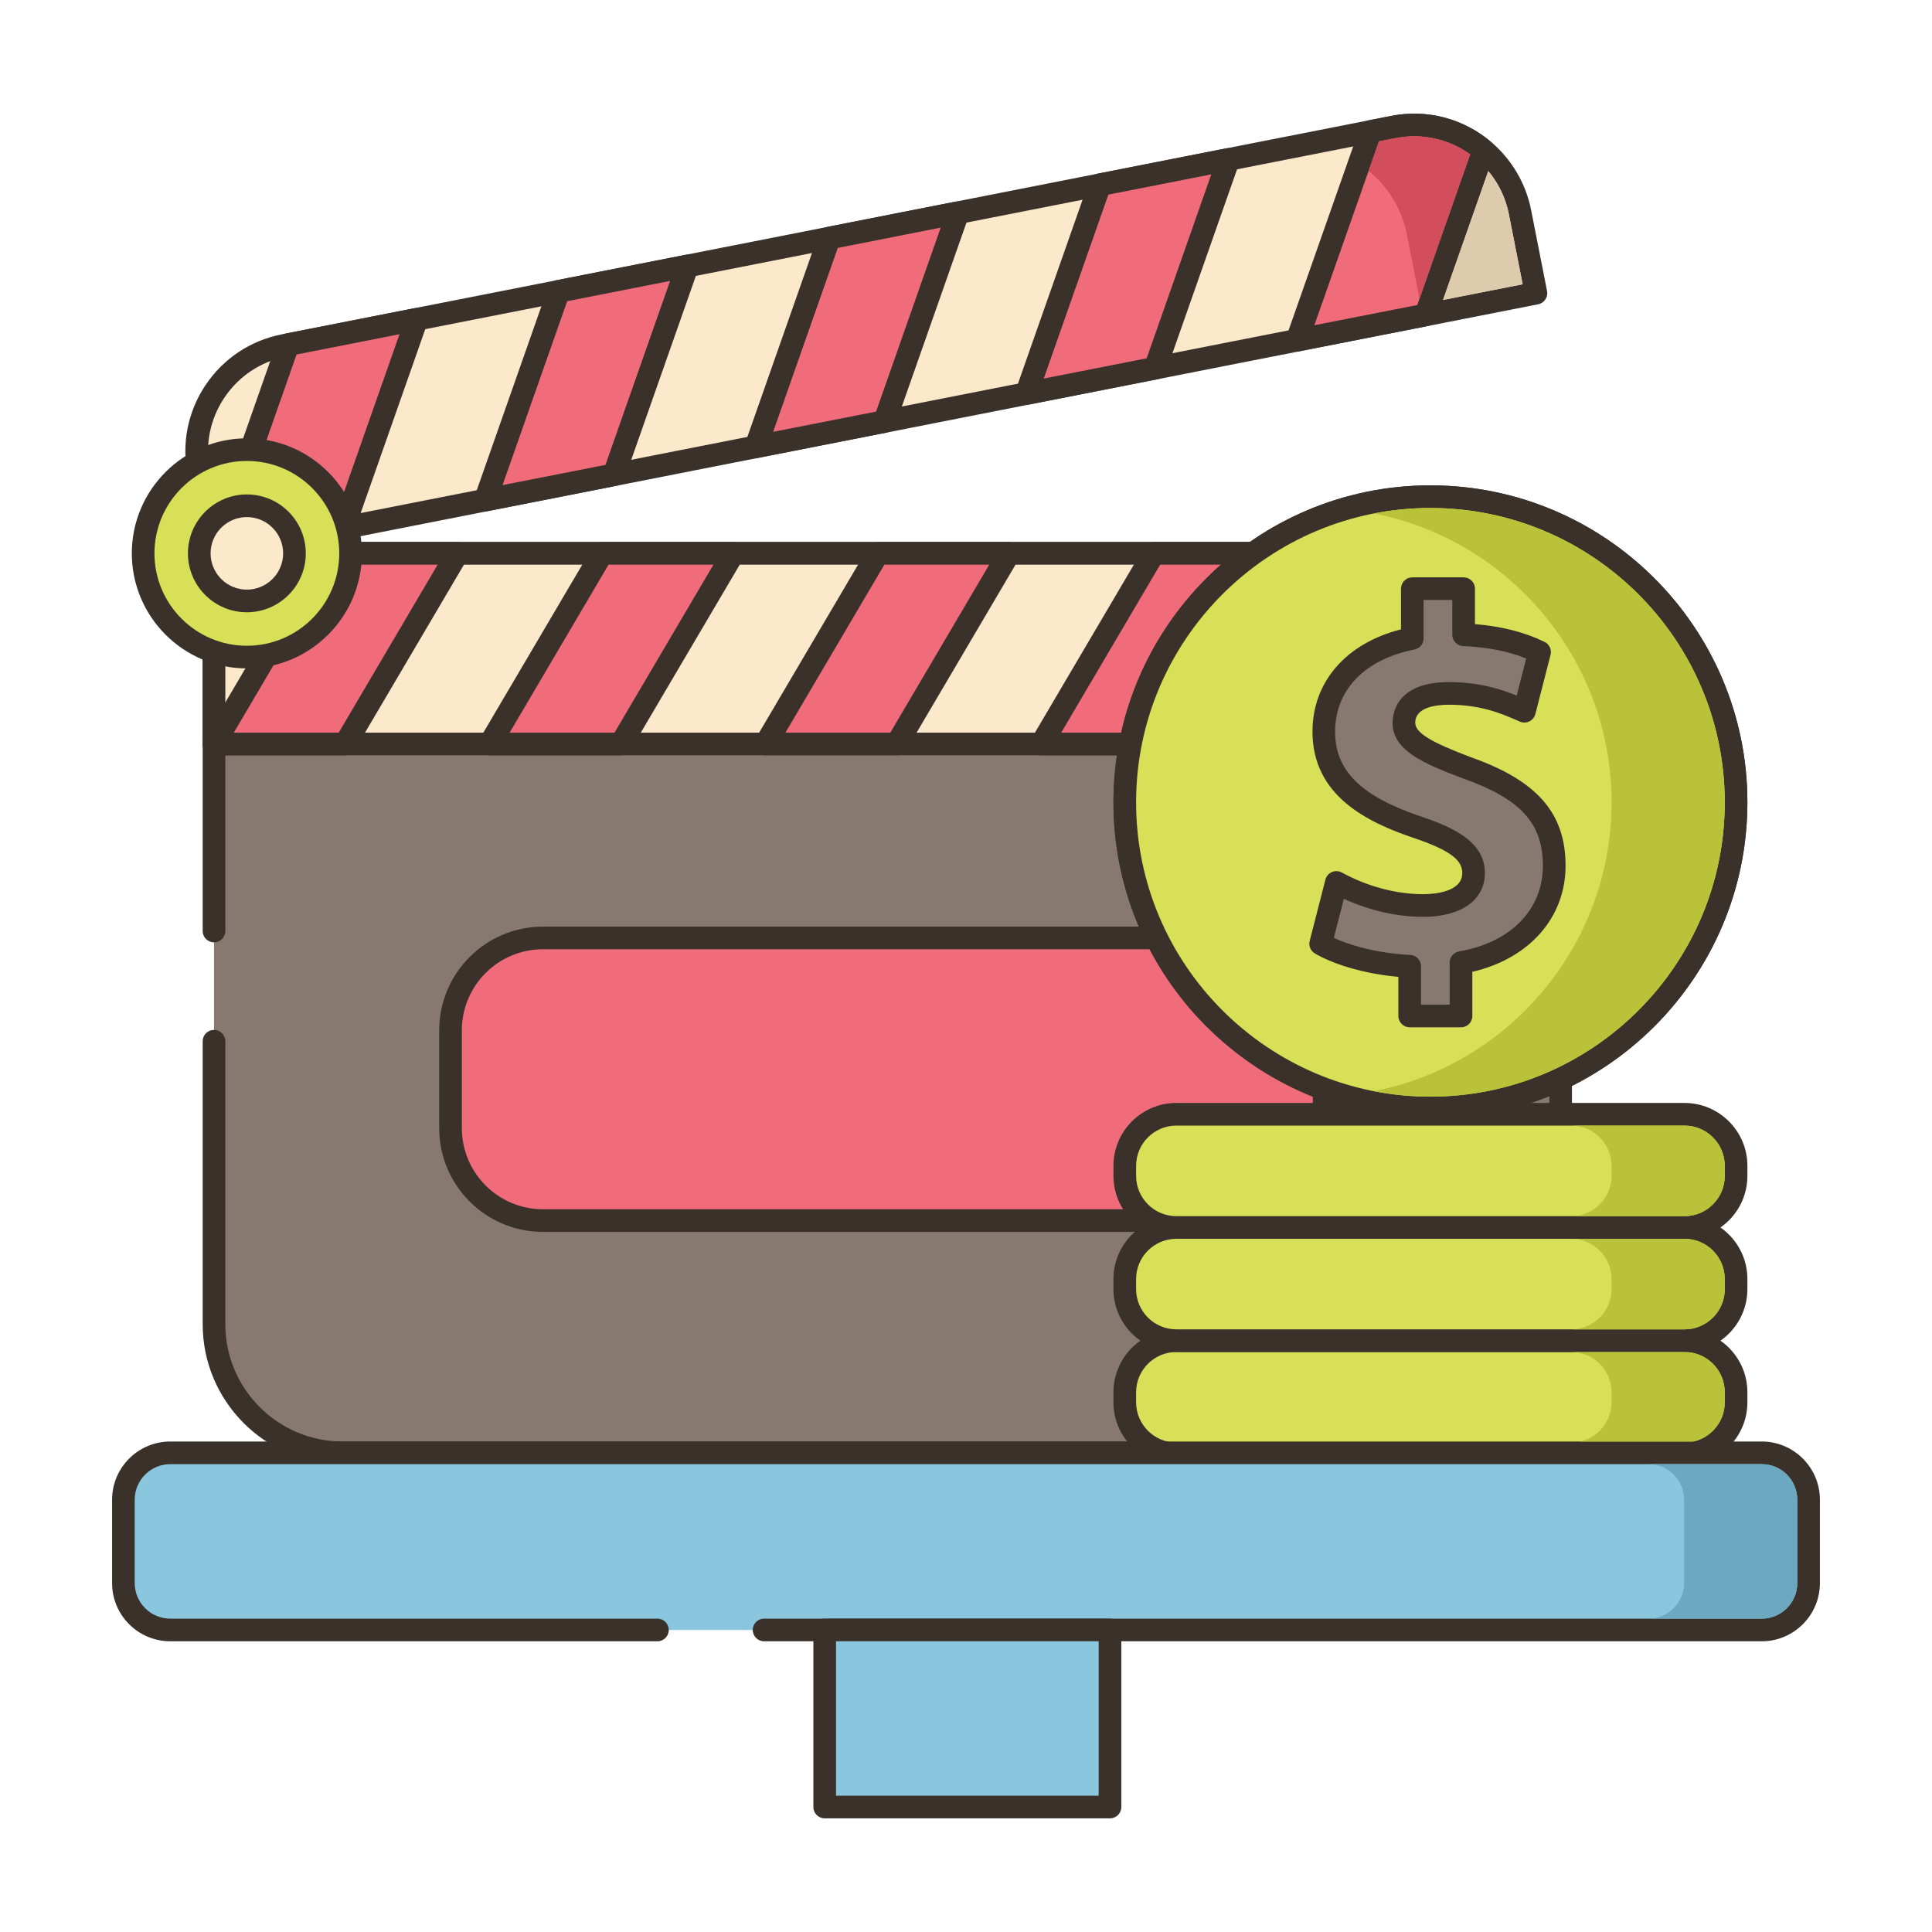 <?xml version="1.0" encoding="utf-8"?>
<!-- Generator: Adobe Illustrator 22.0.0, SVG Export Plug-In . SVG Version: 6.00 Build 0)  -->
<svg xmlns="http://www.w3.org/2000/svg" xmlns:xlink="http://www.w3.org/1999/xlink" version="1.1" id="Layer_2" x="0px" y="0px" viewBox="0 0 256 256" style="enable-background:new 0 0 256 256;" xml:space="preserve" width="512" height="512">
<style type="text/css">
	.st0{fill:#87796F;}
	.st1{fill:#3A312A;}
	.st2{fill:#FCE8CB;}
	.st3{fill:#D7E057;}
	.st4{fill:#8AC6DD;}
	.st5{fill:#F16C7A;}
	.st6{fill:#DECAAD;}
	.st7{fill:#B9C239;}
	.st8{fill:#695B51;}
	.st9{fill:#8AC6DD;stroke:#3A312A;stroke-width:3;stroke-linecap:round;stroke-linejoin:round;stroke-miterlimit:10;}
	.st10{fill:#6CA8BF;}
	.st11{fill:#D34E5C;}
	.st12{fill-rule:evenodd;clip-rule:evenodd;fill:#FCE8CB;}
	.st13{fill:#F5978A;}
	.st14{fill-rule:evenodd;clip-rule:evenodd;fill:#F16C7A;}
	.st15{fill-rule:evenodd;clip-rule:evenodd;fill:#D7E057;}
</style>
<g>
	<g>
		<g>
			<path class="st0" d="M28.358,73.322v102.144c0,9.411,7.63,17.041,17.041,17.041h144.353c9.411,0,17.041-7.629,17.041-17.041     V73.322H28.358z"/>
		</g>
	</g>
	<g>
		<g>
			<path class="st1" d="M206.793,71.822H28.357c-0.828,0-1.5,0.671-1.5,1.5v50.044c0,0.829,0.672,1.5,1.5,1.5s1.5-0.671,1.5-1.5     V74.822h175.436v100.644c0,8.569-6.972,15.541-15.541,15.541H45.398c-8.569,0-15.541-6.972-15.541-15.541v-37.5     c0-0.829-0.672-1.5-1.5-1.5s-1.5,0.671-1.5,1.5v37.5c0,10.223,8.317,18.541,18.541,18.541h144.354     c10.224,0,18.541-8.317,18.541-18.541V73.322C208.293,72.494,207.621,71.822,206.793,71.822z"/>
		</g>
	</g>
	<g>
		<g>
			<rect x="28.358" y="73.322" class="st2" width="178.435" height="25.26"/>
		</g>
	</g>
	<g>
		<g>
			<path class="st1" d="M206.793,71.822H28.358c-0.828,0-1.5,0.671-1.5,1.5v25.26c0,0.829,0.672,1.5,1.5,1.5h178.435     c0.828,0,1.5-0.671,1.5-1.5v-25.26C208.293,72.494,207.621,71.822,206.793,71.822z M205.293,97.082H29.858v-22.26h175.435V97.082     z"/>
		</g>
	</g>
	<g>
		<g>
			<polygon class="st5" points="43.234,73.322 28.358,98.582 45.739,98.582 60.616,73.322    "/>
		</g>
	</g>
	<g>
		<g>
			<path class="st1" d="M61.918,72.578c-0.268-0.467-0.765-0.755-1.303-0.755H43.234c-0.531,0-1.022,0.281-1.293,0.739     l-14.876,25.26c-0.272,0.464-0.276,1.039-0.01,1.506c0.268,0.467,0.765,0.755,1.303,0.755h17.381     c0.531,0,1.022-0.281,1.293-0.739l14.876-25.26C62.181,73.62,62.185,73.045,61.918,72.578z M44.882,97.082H30.982l13.109-22.26     h13.899L44.882,97.082z"/>
		</g>
	</g>
	<g>
		<g>
			<polygon class="st5" points="79.779,73.322 64.902,98.582 82.283,98.582 97.16,73.322    "/>
		</g>
	</g>
	<g>
		<g>
			<path class="st1" d="M98.463,72.578c-0.268-0.467-0.765-0.756-1.303-0.756H79.778c-0.531,0-1.022,0.281-1.293,0.739     l-14.876,25.26c-0.272,0.464-0.276,1.039-0.01,1.506c0.268,0.467,0.765,0.755,1.303,0.755h17.381     c0.531,0,1.022-0.281,1.293-0.739l14.877-25.26C98.726,73.62,98.729,73.045,98.463,72.578z M81.426,97.082H67.526l13.109-22.26     h13.9L81.426,97.082z"/>
		</g>
	</g>
	<g>
		<g>
			<polygon class="st5" points="116.323,73.322 101.446,98.582 118.828,98.582 133.704,73.322    "/>
		</g>
	</g>
	<g>
		<g>
			<path class="st1" d="M135.007,72.578c-0.268-0.467-0.765-0.756-1.303-0.756h-17.381c-0.531,0-1.022,0.281-1.293,0.739     l-14.877,25.26c-0.272,0.464-0.276,1.038-0.01,1.505c0.268,0.467,0.765,0.756,1.303,0.756h17.381     c0.531,0,1.022-0.281,1.293-0.739l14.877-25.26C135.27,73.62,135.273,73.045,135.007,72.578z M117.97,97.082H104.07l13.11-22.26     h13.899L117.97,97.082z"/>
		</g>
	</g>
	<g>
		<g>
			<polygon class="st5" points="152.867,73.322 137.991,98.582 155.372,98.582 170.248,73.322    "/>
		</g>
	</g>
	<g>
		<g>
			<path class="st1" d="M171.551,72.578c-0.268-0.467-0.765-0.755-1.303-0.755h-17.381c-0.531,0-1.022,0.281-1.293,0.739     l-14.877,25.26c-0.272,0.464-0.276,1.038-0.01,1.505c0.268,0.467,0.765,0.756,1.303,0.756h17.382     c0.531,0,1.022-0.281,1.293-0.739l14.876-25.26C171.813,73.62,171.817,73.045,171.551,72.578z M154.515,97.082h-13.9l13.11-22.26     h13.899L154.515,97.082z"/>
		</g>
	</g>
	<g>
		<g>
			<polygon class="st5" points="189.411,73.322 174.535,98.582 191.916,98.582 206.792,73.322    "/>
		</g>
	</g>
	<g>
		<g>
			<path class="st1" d="M208.096,72.578c-0.268-0.467-0.765-0.756-1.303-0.756h-17.382c-0.531,0-1.022,0.281-1.293,0.739     l-14.876,25.26c-0.272,0.464-0.276,1.039-0.01,1.506c0.268,0.467,0.765,0.755,1.303,0.755h17.381     c0.531,0,1.022-0.281,1.293-0.739l14.877-25.26C208.358,73.62,208.362,73.045,208.096,72.578z M191.059,97.082h-13.899     l13.109-22.26h13.9L191.059,97.082z"/>
		</g>
	</g>
	<g>
		<g>
			<path class="st2" d="M201.407,28.113c-0.656-3.33-2.418-6.156-4.828-8.182c-3.202-2.698-7.55-3.971-11.969-3.098l-3.018,0.592     L37.624,45.773c-7.766,1.529-12.817,9.055-11.288,16.812l2.114,10.736l143.425-28.245l17.052-3.354l14.595-2.874L201.407,28.113z     "/>
		</g>
	</g>
	<g>
		<g>
			<path class="st1" d="M204.992,38.559l-2.113-10.736c-0.694-3.521-2.588-6.732-5.333-9.04c-3.688-3.107-8.507-4.354-13.225-3.422     L37.334,44.302c-4.148,0.817-7.73,3.199-10.085,6.706c-2.355,3.508-3.202,7.723-2.386,11.868l2.114,10.736     c0.141,0.715,0.768,1.21,1.47,1.21c0.097,0,0.194-0.009,0.292-0.029L203.811,40.32C204.623,40.16,205.152,39.372,204.992,38.559z      M29.631,71.56l-1.824-9.264c-0.662-3.359,0.024-6.774,1.933-9.616c1.908-2.843,4.812-4.773,8.175-5.435l143.968-28.348     l3.02-0.593c0.829-0.164,1.662-0.245,2.489-0.245c2.981,0,5.884,1.048,8.225,3.019c2.256,1.897,3.75,4.43,4.32,7.324l1.823,9.264     L29.631,71.56z"/>
		</g>
	</g>
	<g>
		<g>
			<polygon class="st5" points="38.166,45.664 28.451,73.322 45.504,69.964 55.22,42.306    "/>
		</g>
	</g>
	<g>
		<g>
			<path class="st1" d="M56.354,41.324c-0.353-0.407-0.897-0.592-1.424-0.49l-17.054,3.358c-0.521,0.103-0.949,0.473-1.125,0.975     l-9.715,27.658c-0.179,0.508-0.071,1.072,0.281,1.479c0.288,0.333,0.703,0.518,1.134,0.518c0.097,0,0.193-0.009,0.29-0.028     l17.054-3.358c0.521-0.103,0.949-0.473,1.125-0.975l9.715-27.658C56.813,42.295,56.706,41.731,56.354,41.324z M44.374,68.658     l-13.638,2.686l8.561-24.373l13.638-2.686L44.374,68.658z"/>
		</g>
	</g>
	<g>
		<g>
			<polygon class="st5" points="74.022,38.604 64.306,66.262 81.36,62.903 91.076,35.245    "/>
		</g>
	</g>
	<g>
		<g>
			<path class="st1" d="M92.21,34.263c-0.353-0.407-0.896-0.595-1.424-0.49l-17.054,3.358c-0.521,0.103-0.949,0.473-1.125,0.975     l-9.716,27.658c-0.179,0.508-0.071,1.072,0.281,1.479c0.288,0.333,0.703,0.518,1.134,0.518c0.097,0,0.193-0.009,0.29-0.028     l17.054-3.358c0.521-0.103,0.949-0.473,1.125-0.975l9.716-27.658C92.67,35.234,92.562,34.67,92.21,34.263z M80.229,61.597     l-13.638,2.686l8.562-24.373l13.638-2.686L80.229,61.597z"/>
		</g>
	</g>
	<g>
		<g>
			<polygon class="st5" points="109.878,31.543 100.162,59.201 117.216,55.843 126.931,28.185    "/>
		</g>
	</g>
	<g>
		<g>
			<path class="st1" d="M128.065,27.203c-0.353-0.407-0.896-0.595-1.424-0.49l-17.054,3.358c-0.521,0.103-0.949,0.473-1.125,0.975     l-9.716,27.658c-0.179,0.508-0.071,1.072,0.281,1.479c0.288,0.333,0.703,0.518,1.134,0.518c0.097,0,0.193-0.009,0.29-0.028     l17.054-3.358c0.521-0.103,0.949-0.473,1.125-0.975l9.716-27.658C128.525,28.174,128.418,27.609,128.065,27.203z M116.085,54.537     l-13.638,2.686l8.562-24.373l13.638-2.686L116.085,54.537z"/>
		</g>
	</g>
	<g>
		<g>
			<polygon class="st5" points="145.733,24.482 136.018,52.14 153.071,48.782 162.787,21.124    "/>
		</g>
	</g>
	<g>
		<g>
			<path class="st1" d="M163.921,20.142c-0.353-0.407-0.896-0.595-1.424-0.49l-17.054,3.358c-0.521,0.103-0.949,0.473-1.125,0.975     l-9.716,27.658c-0.179,0.508-0.071,1.072,0.281,1.479c0.288,0.333,0.703,0.518,1.134,0.518c0.097,0,0.193-0.009,0.29-0.028     l17.054-3.358c0.521-0.103,0.949-0.473,1.125-0.975l9.716-27.658C164.381,21.113,164.273,20.549,163.921,20.142z M151.94,47.476     l-13.638,2.686l8.562-24.373l13.638-2.686L151.94,47.476z"/>
		</g>
	</g>
	<g>
		<g>
			<path class="st5" d="M184.611,16.832l-3.018,0.592l-9.719,27.652l17.052-3.354l7.654-21.792     C193.377,17.233,189.03,15.96,184.611,16.832z"/>
		</g>
	</g>
	<g>
		<g>
			<path class="st1" d="M197.546,18.783c-3.688-3.106-8.507-4.355-13.225-3.422l-3.018,0.592c-0.521,0.102-0.95,0.473-1.126,0.974     l-9.72,27.652c-0.179,0.508-0.071,1.072,0.281,1.479c0.288,0.333,0.703,0.518,1.134,0.518c0.096,0,0.193-0.009,0.289-0.028     l17.053-3.354c0.521-0.103,0.95-0.473,1.126-0.975l7.654-21.792C198.202,19.839,198.023,19.185,197.546,18.783z M187.795,40.417     l-13.637,2.682l8.565-24.367l2.178-0.427c3.484-0.69,7.039,0.092,9.906,2.147L187.795,40.417z"/>
		</g>
	</g>
	<g>
		<g>
			<path class="st5" d="M163.209,124.28H71.941c-6.762,0-12.244,5.482-12.244,12.244v12.965c0,6.762,5.482,12.244,12.244,12.244     h91.269c6.762,0,12.244-5.482,12.244-12.244v-12.965C175.453,129.761,169.971,124.28,163.209,124.28z"/>
		</g>
	</g>
	<g>
		<g>
			<path class="st1" d="M163.21,122.78H71.941c-7.578,0-13.744,6.166-13.744,13.744v12.965c0,7.579,6.165,13.744,13.743,13.744     h91.27c7.578,0,13.743-6.166,13.743-13.744v-12.965C176.953,128.945,170.788,122.78,163.21,122.78z M173.953,149.488     c0,5.924-4.819,10.744-10.743,10.744H71.94c-5.924,0-10.743-4.82-10.743-10.744v-12.965c0-5.924,4.819-10.744,10.744-10.744     h91.269c5.924,0,10.743,4.82,10.743,10.744V149.488z"/>
		</g>
	</g>
	<g>
		<g>
			<circle class="st3" cx="32.71" cy="73.322" r="13.743"/>
		</g>
	</g>
	<g>
		<g>
			<path class="st1" d="M32.71,58.079c-8.405,0-15.243,6.838-15.243,15.243s6.838,15.244,15.243,15.244s15.243-6.838,15.243-15.244     S41.115,58.079,32.71,58.079z M32.71,85.566c-6.751,0-12.243-5.493-12.243-12.244s5.492-12.243,12.243-12.243     s12.243,5.492,12.243,12.243S39.461,85.566,32.71,85.566z"/>
		</g>
	</g>
	<g>
		<g>
			<path class="st2" d="M32.71,67.016c-3.483,0-6.306,2.823-6.306,6.306s2.823,6.306,6.306,6.306s6.306-2.823,6.306-6.306     S36.193,67.016,32.71,67.016z"/>
		</g>
	</g>
	<g>
		<g>
			<path class="st1" d="M32.71,65.516c-4.305,0-7.807,3.502-7.807,7.806s3.502,7.806,7.807,7.806s7.807-3.502,7.807-7.806     S37.015,65.516,32.71,65.516z M32.71,78.128c-2.65,0-4.807-2.156-4.807-4.806s2.156-4.806,4.807-4.806s4.807,2.156,4.807,4.806     S35.36,78.128,32.71,78.128z"/>
		</g>
	</g>
	<g>
		<g>
			<path class="st3" d="M223.206,177.647h-67.333c-3.774,0-6.833,3.059-6.833,6.833v1.333c0,3.774,3.059,6.833,6.833,6.833h67.333     c3.774,0,6.833-3.06,6.833-6.833v-1.333C230.039,180.706,226.98,177.647,223.206,177.647z"/>
		</g>
	</g>
	<g>
		<g>
			<path class="st1" d="M223.206,176.147h-67.334c-4.595,0-8.333,3.738-8.333,8.333v1.333c0,4.595,3.738,8.333,8.333,8.333h67.334     c4.595,0,8.333-3.738,8.333-8.333v-1.333C231.539,179.885,227.801,176.147,223.206,176.147z M228.539,185.813     c0,2.941-2.393,5.333-5.333,5.333h-67.334c-2.94,0-5.333-2.393-5.333-5.333v-1.333c0-2.94,2.393-5.333,5.333-5.333h67.334     c2.94,0,5.333,2.393,5.333,5.333V185.813z"/>
		</g>
	</g>
	<g>
		<g>
			<path class="st3" d="M223.206,162.647h-67.333c-3.774,0-6.833,3.059-6.833,6.833v1.333c0,3.774,3.059,6.833,6.833,6.833h67.333     c3.774,0,6.833-3.06,6.833-6.833v-1.333C230.039,165.706,226.98,162.647,223.206,162.647z"/>
		</g>
	</g>
	<g>
		<g>
			<path class="st1" d="M223.206,161.147h-67.334c-4.595,0-8.333,3.738-8.333,8.333v1.333c0,4.595,3.738,8.333,8.333,8.333h67.334     c4.595,0,8.333-3.738,8.333-8.333v-1.333C231.539,164.885,227.801,161.147,223.206,161.147z M228.539,170.813     c0,2.941-2.393,5.333-5.333,5.333h-67.334c-2.94,0-5.333-2.393-5.333-5.333v-1.333c0-2.94,2.393-5.333,5.333-5.333h67.334     c2.94,0,5.333,2.393,5.333,5.333V170.813z"/>
		</g>
	</g>
	<g>
		<g>
			<path class="st3" d="M223.206,147.647h-67.333c-3.774,0-6.833,3.059-6.833,6.833v1.333c0,3.774,3.059,6.833,6.833,6.833h67.333     c3.774,0,6.833-3.06,6.833-6.833v-1.333C230.039,150.706,226.98,147.647,223.206,147.647z"/>
		</g>
	</g>
	<g>
		<g>
			<path class="st1" d="M223.206,146.147h-67.334c-4.595,0-8.333,3.738-8.333,8.333v1.333c0,4.595,3.738,8.333,8.333,8.333h67.334     c4.595,0,8.333-3.738,8.333-8.333v-1.333C231.539,149.885,227.801,146.147,223.206,146.147z M228.539,155.813     c0,2.941-2.393,5.333-5.333,5.333h-67.334c-2.94,0-5.333-2.393-5.333-5.333v-1.333c0-2.94,2.393-5.333,5.333-5.333h67.334     c2.94,0,5.333,2.393,5.333,5.333V155.813z"/>
		</g>
	</g>
	<g>
		<g>
			<circle class="st3" cx="189.539" cy="106.314" r="40.5"/>
		</g>
	</g>
	<g>
		<g>
			<path class="st1" d="M189.539,64.313c-23.159,0-42,18.841-42,42s18.841,42,42,42s42-18.841,42-42S212.698,64.313,189.539,64.313z      M189.539,145.313c-21.505,0-39-17.495-39-39s17.495-39,39-39s39,17.495,39,39S211.044,145.313,189.539,145.313z"/>
		</g>
	</g>
	<g>
		<g>
			<circle class="st3" cx="189.539" cy="106.314" r="40.5"/>
		</g>
	</g>
	<g>
		<g>
			<path class="st1" d="M189.539,64.313c-23.159,0-42,18.841-42,42s18.841,42,42,42s42-18.841,42-42S212.698,64.313,189.539,64.313z      M189.539,145.313c-21.505,0-39-17.495-39-39s17.495-39,39-39s39,17.495,39,39S211.044,145.313,189.539,145.313z"/>
		</g>
	</g>
	<g>
		<g>
			<path class="st0" d="M194.354,101.734c-5.898-2.22-8.328-3.677-8.328-5.968c0-1.942,1.457-3.886,5.968-3.886     c4.996,0,8.188,1.595,9.992,2.359L204,86.399c-2.29-1.111-5.413-2.083-10.062-2.291v-6.107h-6.8v6.592     c-7.425,1.457-11.727,6.245-11.727,12.352c0,6.731,5.065,10.202,12.49,12.699c5.135,1.735,7.356,3.401,7.356,6.037     c0,2.777-2.707,4.303-6.662,4.303c-4.511,0-8.605-1.457-11.519-3.053l-2.082,8.118c2.637,1.526,7.147,2.775,11.796,2.984v6.592     h6.801v-7.078c7.98-1.387,12.352-6.661,12.352-12.837C205.943,108.465,202.611,104.648,194.354,101.734z"/>
		</g>
	</g>
	<g>
		<g>
			<path class="st1" d="M194.883,100.33c-5.362-2.018-7.356-3.255-7.356-4.563c0-2.076,2.8-2.386,4.469-2.386     c4.246,0,7.04,1.214,8.889,2.017l0.519,0.224c0.402,0.17,0.858,0.157,1.25-0.037c0.392-0.193,0.68-0.548,0.788-0.971l2.013-7.841     c0.177-0.691-0.157-1.412-0.799-1.723c-2.652-1.286-5.679-2.058-9.217-2.349v-4.699c0-0.829-0.672-1.5-1.5-1.5h-6.8     c-0.828,0-1.5,0.671-1.5,1.5v5.392c-7.269,1.845-11.728,6.951-11.728,13.552c0,8.487,7.221,12.005,13.51,14.12     c5.259,1.776,6.336,3.13,6.336,4.616c0,2.601-3.95,2.803-5.161,2.803c-4.837,0-8.842-1.797-10.799-2.869     c-0.407-0.221-0.894-0.245-1.317-0.06c-0.426,0.185-0.741,0.555-0.856,1.003l-2.082,8.118c-0.167,0.651,0.12,1.334,0.702,1.671     c2.722,1.575,6.854,2.72,11.048,3.089v5.188c0,0.829,0.672,1.5,1.5,1.5h6.8c0.828,0,1.5-0.671,1.5-1.5v-5.853     c7.548-1.761,12.353-7.173,12.353-14.062C207.442,107.738,203.678,103.434,194.883,100.33z M193.333,126.069     c-0.719,0.125-1.243,0.749-1.243,1.478v5.578h-3.8v-5.092c0-0.802-0.631-1.462-1.433-1.499     c-3.657-0.164-7.479-1.032-10.115-2.266l1.324-5.166c2.468,1.125,6.195,2.381,10.528,2.381c5.034,0,8.161-2.224,8.161-5.803     c0-4.068-4.025-5.988-8.377-7.458c-8.039-2.704-11.469-6.077-11.469-11.277c0-5.521,3.932-9.588,10.517-10.881     c0.703-0.138,1.211-0.755,1.211-1.472v-5.092h3.8v4.607c0,0.802,0.632,1.463,1.434,1.499c3.23,0.144,5.979,0.685,8.36,1.647     l-1.263,4.919c-1.996-0.816-4.932-1.793-8.974-1.793c-6.93,0-7.469,4.122-7.469,5.386c0,3.594,3.854,5.322,9.329,7.382     c7.618,2.689,10.587,5.932,10.587,11.562C204.442,120.526,200.186,124.879,193.333,126.069z"/>
		</g>
	</g>
	<g>
		<g>
			<path class="st4" d="M233.435,192.507H22.565c-3.432,0-6.214,2.782-6.214,6.214v11.044c0,3.432,2.782,6.214,6.214,6.214h210.87     c3.432,0,6.214-2.782,6.214-6.214v-11.044C239.649,195.289,236.867,192.507,233.435,192.507z"/>
		</g>
	</g>
	<g>
		<g>
			<path class="st1" d="M233.435,191.007H22.565c-4.254,0-7.714,3.46-7.714,7.714v11.044c0,4.253,3.46,7.714,7.714,7.714h64.548     c0.828,0,1.5-0.671,1.5-1.5s-0.672-1.5-1.5-1.5H22.565c-2.6,0-4.714-2.115-4.714-4.714v-11.044c0-2.599,2.114-4.714,4.714-4.714     h210.869c2.6,0,4.714,2.115,4.714,4.714v11.044c0,2.599-2.114,4.714-4.714,4.714h-132.19c-0.828,0-1.5,0.671-1.5,1.5     s0.672,1.5,1.5,1.5h132.19c4.254,0,7.714-3.46,7.714-7.714v-11.044C241.148,194.467,237.688,191.007,233.435,191.007z"/>
		</g>
	</g>
	<g>
		<g>
			<rect x="109.278" y="215.979" class="st4" width="37.803" height="23.461"/>
		</g>
	</g>
	<g>
		<g>
			<path class="st1" d="M147.081,214.479h-37.804c-0.828,0-1.5,0.671-1.5,1.5v23.461c0,0.829,0.672,1.5,1.5,1.5h37.804     c0.828,0,1.5-0.671,1.5-1.5v-23.461C148.581,215.15,147.909,214.479,147.081,214.479z M145.581,237.94h-34.804v-20.461h34.804     V237.94z"/>
		</g>
	</g>
	<g>
		<g>
			<path class="st7" d="M223.209,179.15h-15c2.94,0,5.33,2.39,5.33,5.33v1.33c0,2.54-1.78,4.66-4.16,5.2h15     c2.38-0.54,4.16-2.66,4.16-5.2v-1.33C228.539,181.54,226.149,179.15,223.209,179.15z"/>
		</g>
	</g>
	<g>
		<g>
			<path class="st7" d="M223.209,164.15h-15c2.94,0,5.33,2.39,5.33,5.33v1.33c0,2.94-2.39,5.34-5.33,5.34h15     c2.94,0,5.33-2.4,5.33-5.34v-1.33C228.539,166.54,226.149,164.15,223.209,164.15z"/>
		</g>
	</g>
	<g>
		<g>
			<path class="st7" d="M223.209,149.15h-15c2.94,0,5.33,2.39,5.33,5.33v1.33c0,2.94-2.39,5.34-5.33,5.34h15     c2.94,0,5.33-2.4,5.33-5.34v-1.33C228.539,151.54,226.149,149.15,223.209,149.15z"/>
		</g>
	</g>
	<g>
		<g>
			<path class="st7" d="M189.539,67.31c-2.57,0-5.07,0.25-7.5,0.72c17.93,3.51,31.5,19.34,31.5,38.28     c0,18.95-13.57,34.77-31.5,38.28c2.43,0.47,4.93,0.72,7.5,0.72c21.51,0,39-17.49,39-39     C228.539,84.81,211.049,67.31,189.539,67.31z"/>
		</g>
	</g>
	<g>
		<g>
			<path class="st10" d="M233.439,194.01h-15c2.6,0,4.71,2.11,4.71,4.71v11.05c0,2.59-2.11,4.71-4.71,4.71h15     c2.6,0,4.71-2.12,4.71-4.71v-11.05C238.149,196.12,236.039,194.01,233.439,194.01z"/>
		</g>
	</g>
	<g>
		<g>
			<path class="st6" d="M199.935,28.403c-0.423-2.147-1.356-4.093-2.729-5.729l-5.995,17.07l10.548-2.077L199.935,28.403z"/>
		</g>
	</g>
	<g>
		<g>
			<path class="st11" d="M184.899,18.3l-2.18,0.43l-1.38,3.93c0.08,0.06,0.16,0.12,0.24,0.19c2.41,2.03,4.17,4.85,4.83,8.18     l1.68,8.56l6.72-19.14C191.939,18.4,188.389,17.61,184.899,18.3z"/>
		</g>
	</g>
</g>
</svg>
